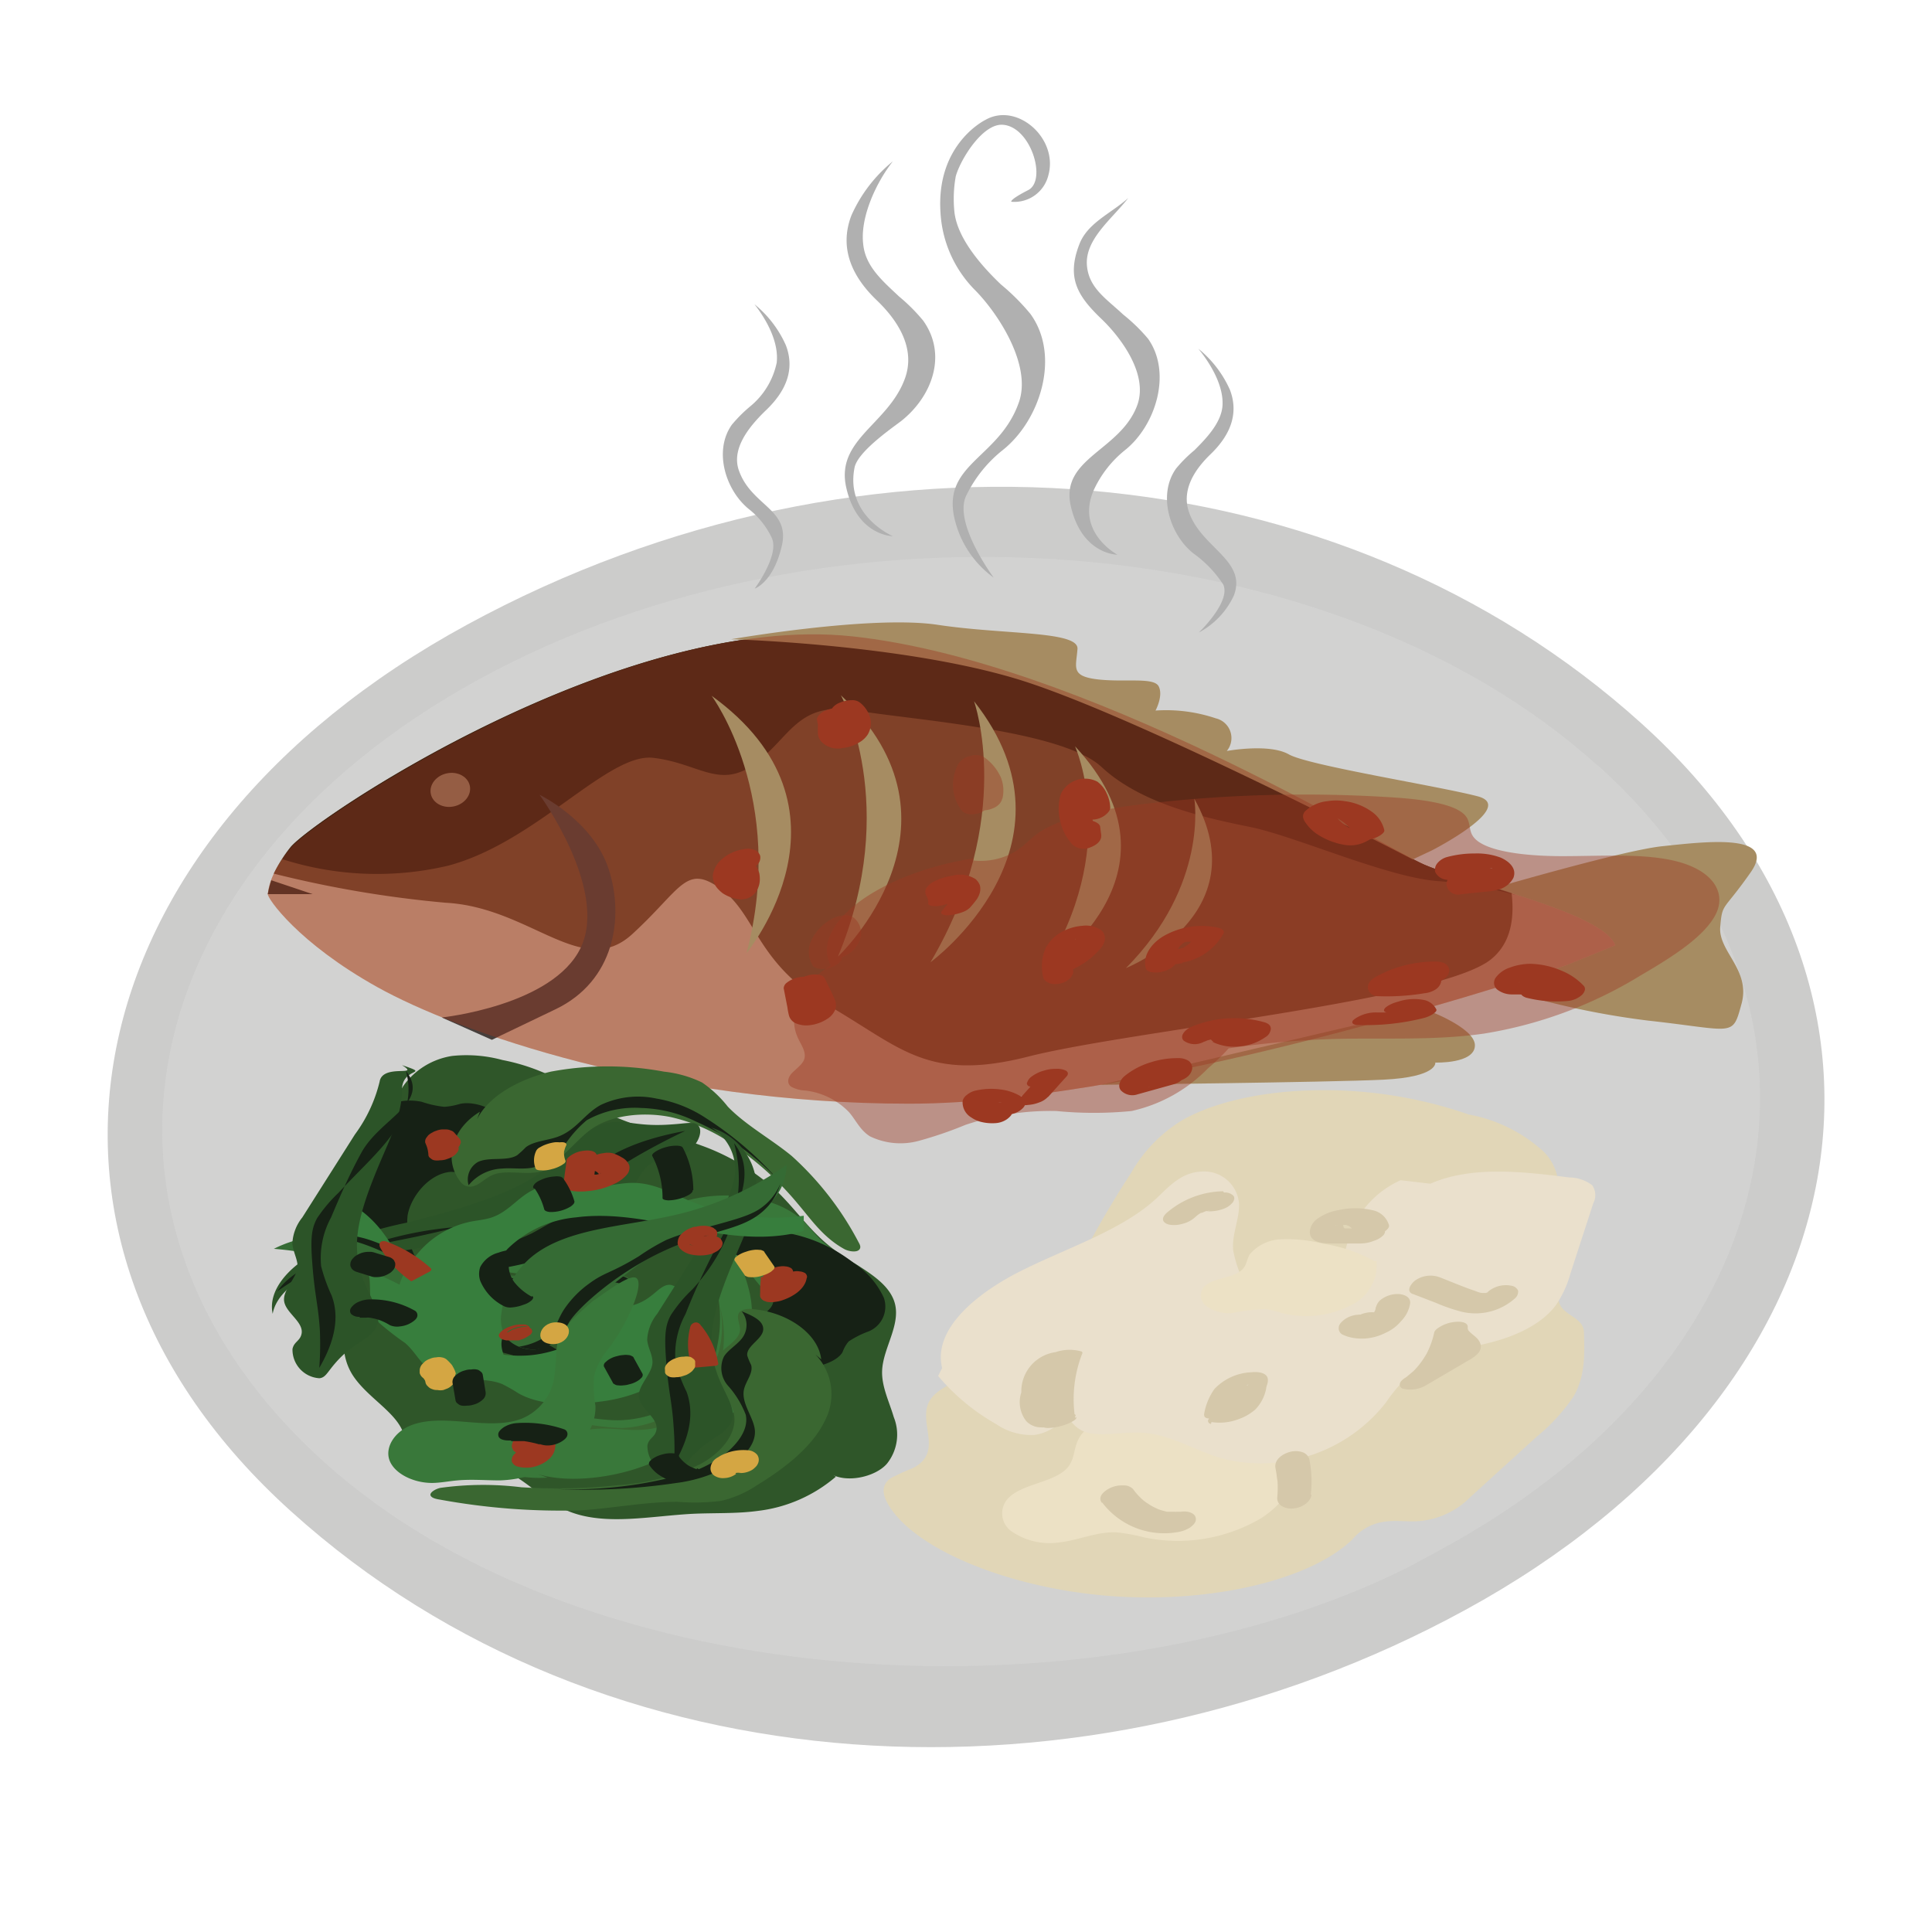 <svg id="Layer_1" data-name="Layer 1" xmlns="http://www.w3.org/2000/svg" viewBox="0 0 165.86 165.86"><defs><style>.cls-1{fill:#cccccb;}.cls-2{opacity:0.24;}.cls-3{fill:#e8e8e8;}.cls-4{fill:none;}.cls-5{fill:#e1d6b7;}.cls-6{fill:#ece1c5;}.cls-7{fill:#eae0cc;}.cls-8{fill:#a68c62;}.cls-9{fill:#d1b199;}.cls-10{fill:#6d482e;}.cls-11{fill:#311f11;}.cls-12{fill:#473f3c;}.cls-13{fill:#91795f;}.cls-14{fill:#3a3027;}.cls-15,.cls-24{fill:#9c3821;}.cls-15,.cls-26{opacity:0.42;}.cls-16{fill:#2f5629;}.cls-17{fill:#162115;}.cls-18{opacity:0.35;}.cls-19{fill:#3a6731;}.cls-20{fill:#39783a;}.cls-21{fill:#2c5428;}.cls-22{fill:#377e3d;}.cls-23{fill:#356b34;}.cls-25{fill:#d4a643;}.cls-27{fill:#b0b0b0;}.cls-28{fill:#d5c8aa;}</style></defs><path class="cls-1" d="M125.78,138.22c34.23-18.68,41-52.76,15.13-76.12S74.31,35,40.08,53.64-.92,106.41,25,129.76C51.83,154,93.21,156,125.78,138.22Z"/><g class="cls-2"><path class="cls-3" d="M137.22,65.75c22.84,20.62,16.86,50.69-13.35,67.18l-3,1.62c-26.5,13.26-70.25,11.53-93.09-9.08S11,74.78,41.18,58.29s73.21-13.15,96,7.46"/></g><path class="cls-4" d="M70.46,121.31a12.49,12.49,0,0,1,3.08,2.86,2.9,2.9,0,0,1,0,3.51.52.52,0,0,1-.3.21.65.65,0,0,1-.62-.26c-1.68-1.93-.55-4.63-2.21-6.56"/><path class="cls-4" d="M71.93,129.11l-6.56-2.68a.92.92,0,0,0-.63-.09c-.33.1-.26.44-.09.65A5.59,5.59,0,0,0,68,128.71a23.66,23.66,0,0,0,4.31.26"/><path class="cls-5" d="M125.3,95.56a13,13,0,0,1,7.19,3.28,4.35,4.35,0,0,1,1.09,4.47c-.18.59-5.29,3.16-5.05,3.77s1,1.25,1.55,1.88c.86,1.06,3.7,1.49,3.73,2.57.05,1.38,2.13,1.45,2.17,2.83.06,1.88.12,3.79-.9,5.54a16.34,16.34,0,0,1-3.17,3.45l-5.69,5.18a7,7,0,0,1-4.94,2.08c-.73,0-1.5-.08-2.2,0a4.37,4.37,0,0,0-3,1.57c-3.52,3.38-11.77,5.44-20.42,4.86s-17.1-3.92-19.41-7.89c-.46-.78-.66-1.66.24-2.26a19.51,19.51,0,0,1,1.89-.86c2.82-1.46.14-4.12,1.58-6,1.08-1.41,4.22-2.12,6.37-3.19,3-1.52,4-3.72,5-5.83a88.08,88.08,0,0,1,5.77-10.31,12.59,12.59,0,0,1,4.26-4.45c2.65-1.58,6.83-2.55,11.39-2.65a37.85,37.85,0,0,1,13.37,2.09"/><path class="cls-6" d="M111.08,123.6a24.19,24.19,0,0,0-7.91-2.13,21.88,21.88,0,0,0-6-.32c-2,.25-4,1.13-4.62,2.48-.38.77-.29,1.65-.9,2.36-1.07,1.25-3.77,1.37-5,2.54a1.88,1.88,0,0,0,.2,2.94,5.76,5.76,0,0,0,4.13.94c1.66-.2,3.2-.93,4.87-.86a16.23,16.23,0,0,1,2.41.44,14.09,14.09,0,0,0,10-1.65c2.65-1.71,3.9-4.41,3.15-6.82"/><path class="cls-7" d="M91.71,115.15a11.46,11.46,0,0,0-.3,5.48,2.77,2.77,0,0,0,1.48,2.19c1.32.59,3.09.14,4.67.16,2.89,0,5.1,1.69,7.8,2.34a13.66,13.66,0,0,0,8-.69,13.49,13.49,0,0,0,5.63-4.24,13.83,13.83,0,0,1,1.52-1.87c1.17-1.09,2.95-1.81,4.19-2.86s1.75-2.81.25-3.63c-1.33-.73-3.28-.28-5,0-4.73.74-9.55-.26-14.34-.58s-10.44.36-13,3.26"/><path class="cls-7" d="M120.24,101.32a8.25,8.25,0,0,0-4.19,4.24,15.84,15.84,0,0,0-1,5.14,4.43,4.43,0,0,0,.64,3.36c1.27,1.54,4.19,1.94,6.77,1.9,4.32-.07,9.09-1.21,11.11-3.91a9.21,9.21,0,0,0,1.26-2.75l1.95-6a1.49,1.49,0,0,0-.09-1.55,3.34,3.34,0,0,0-2-.67c-4-.51-8.39-1-11.9.54"/><path class="cls-8" d="M126.63,76.71s12.46-3.68,16.05-4.06,10-1.18,7.62,2.23-2.44,2.57-2.62,4.69,2.63,3.68,1.83,6.6-.55,2.27-8,1.45a69.44,69.44,0,0,1-14.3-3.32Z"/><path class="cls-9" d="M134.42,82.88s-35,11.87-56.36,11.87-38.81-6.19-45.65-10-9.47-7.65-9.42-8,.12-1.72,2-4S53.36,52.51,73.17,54.63s45.45,18,49.1,19.6,15.35,4.08,16.4,6.92Z"/><path class="cls-10" d="M73.14,54.63c-19.81-2.12-46.4,15.79-48.23,18.13A12,12,0,0,0,23.5,75a95.49,95.49,0,0,0,14.77,2.5c7.29.4,11.72,6.62,16,2.7s4.6-6.1,7.65-3.86,3,6.39,9.23,10,8.48,6.57,17.15,4.36,35.36-4.8,39.71-8.35c1.75-1.42,2-3.59,1.76-5.68-3-1-6-1.78-7.52-2.45C118.59,72.64,93,56.75,73.14,54.63Z"/><path class="cls-11" d="M122.27,74.23c-3.65-1.59-29.29-17.48-49.1-19.6S26.77,70.42,24.94,72.76c-.27.35-.5.67-.7,1a26.64,26.64,0,0,0,14.22.56c7.57-2,13.71-9.71,17.62-9.26s5.71,2.76,8.76.48S68.49,60.18,73.5,61s17.69,1.7,21.06,4.84,8.74,4.34,12.74,5.15,12,4.44,16.38,4.67a32.5,32.5,0,0,1,6.47,1.19C127,75.8,123.88,74.93,122.27,74.23Z"/><path class="cls-12" d="M37.92,87.35s9.56-1,11.94-6-3.54-13.12-3.54-13.12,4.56,2.19,5.93,6.37.5,9.63-4.57,12.05-5.45,2.62-5.45,2.62Z"/><ellipse class="cls-13" cx="38.66" cy="67.81" rx="1.71" ry="1.45" transform="translate(-13.04 9.33) rotate(-11.79)"/><path class="cls-14" d="M23.29,75.57l3.55,1.19-3.85,0A9.62,9.62,0,0,1,23.29,75.57Z"/><path class="cls-8" d="M62.76,54.88s12.05-2.1,17.74-1.24,12.11.51,12,2.07-.62,2.33,1.7,2.61,4.85-.21,5.27.6S99.2,61,99.2,61a13.37,13.37,0,0,1,5.18.67,1.74,1.74,0,0,1,.94,2.8s3.64-.67,5.32.29,12.8,2.71,16.21,3.6S122.94,73,122.94,73l-1.66.78S97.17,61.23,87.17,58.25,62.76,54.88,62.76,54.88Z"/><path class="cls-8" d="M94.49,93.13s19.58-.21,24.27-.44,4.46-1.47,4.46-1.47,3.37.12,3.4-1.46-4.35-3.14-4.35-3.14Z"/><path class="cls-15" d="M134.42,82.88s-35,11.87-56.36,11.87-38.81-6.19-45.65-10-9.47-7.65-9.42-8,.12-1.72,2-4S53.36,52.51,73.17,54.63s45.45,18,49.1,19.6,15.35,4.08,16.4,6.92Z"/><path class="cls-8" d="M72.19,59.69s5.15,9.44-.25,22.43C71.94,82.12,84,70.78,72.19,59.69Z"/><path class="cls-8" d="M61.09,59.73s6.5,8.74,3,22.1C64.05,81.83,74.45,69.4,61.09,59.73Z"/><path class="cls-8" d="M83.62,60.2s3.58,10-3.74,22.41C79.88,82.61,93.45,72.64,83.62,60.2Z"/><path class="cls-8" d="M92.29,64.07s4,8.78-2.79,19.34C89.5,83.41,102.56,75.08,92.29,64.07Z"/><path class="cls-8" d="M102.53,68.57s1.26,7.35-5.87,14.54C96.66,83.11,108.08,78.55,102.53,68.57Z"/><path class="cls-16" d="M71.14,126.41c1.36,1,4,.41,5-.75a4,4,0,0,0,.59-4c-.39-1.33-1.06-2.64-1-4,.08-2,1.75-4.09,1-6.05s-3.44-3-5.36-4.51-3-3.21-4.6-4.76a19,19,0,0,0-6.56-4c-3.07-1.14-6.64-1.74-9.16-3.4-1-.65-1.78-1.45-2.8-2.08A17.28,17.28,0,0,0,43.13,91a11.75,11.75,0,0,0-4.3-.35,6.33,6.33,0,0,0-4.18,2.54,10.1,10.1,0,0,0-1.43,3.83L30,111.65c-.5,2.22-1,4.6.41,6.6s4.08,3.25,4.35,5.33a1.34,1.34,0,0,0,.26.83,2.25,2.25,0,0,0,1.25.44c2.35.34,4.86.43,6.88,1.31,2.24,1,3.56,2.8,5.9,3.67,3.07,1.13,6.86.32,10.38.13,1.88-.09,3.77,0,5.62-.25a12.55,12.55,0,0,0,6.71-2.94"/><path class="cls-17" d="M40.62,98.83c.42-1.65,2.65-1.69,2.51-2.55s-2.24-1.83-3.65-1.51a6,6,0,0,1-1.34.25,8.8,8.8,0,0,1-1.93-.43,4.94,4.94,0,0,0-4.13,1,6.88,6.88,0,0,0-2,3.3,5.93,5.93,0,0,0,.65,5.49,10.94,10.94,0,0,1,1,1.21c.76,1.33,0,2.87.76,4.21s2.3,1.84,3.43,2.81c.74.64,1.27,1.43,2.07,2,1.35,1,3.14,1.07,4.78,1.42a14.81,14.81,0,0,1,7.69,4.28l1.07-1c-1.43-2.37-4.29-3.9-7-5.14s-5.68-2.45-7.64-4.56a6.46,6.46,0,0,1-1.9-5.25c.28-1.68,1.9-3.64,3.74-3.76a2.39,2.39,0,0,0,1.52-.36C40.6,99.86,40.48,99.38,40.62,98.83Z"/><g class="cls-18"><path class="cls-4" d="M40.49,96.35c-1.53,1-4,.78-5.62,1.68a3.34,3.34,0,0,0-1.62,2,6.91,6.91,0,0,0-.14,2.31,17.69,17.69,0,0,0,.49,3.82,15.64,15.64,0,0,0,.9,2.28,22.05,22.05,0,0,0,1.5,2.78,6.82,6.82,0,0,0,1.45,1.66c2.19,1.72,6.1,1.95,8.31,3.65"/></g><path class="cls-19" d="M40.71,96.75c.61-2.25,3.44-4,6.57-4.75A26.41,26.41,0,0,1,57,92a9.88,9.88,0,0,1,3.27.93,9.85,9.85,0,0,1,2.2,2.06c1.52,1.59,3.73,2.79,5.5,4.25a26.54,26.54,0,0,1,5.74,7.41c.13.22.25.49,0,.68s-.87.1-1.23-.1c-1.81-1-2.81-2.5-4-3.9a26.57,26.57,0,0,0-4.9-4.58,15.12,15.12,0,0,0-6-2.85c-2.36-.48-5.2-.18-6.9,1.1s-2.3,3.29-4.62,3.64c-1.31.2-2.83-.26-3.92.3-.69.35-1.27,1.1-2.06.9a1.13,1.13,0,0,1-.62-.48c-1.39-1.9-.63-4.48,1.74-5.92"/><path class="cls-17" d="M67.28,101.85A29.25,29.25,0,0,0,60.62,96a11,11,0,0,0-4.27-1.69,7.5,7.5,0,0,0-4.78.55c-1.42.78-2.09,2.15-3.69,2.73-.91.33-2.06.37-2.75.91a8,8,0,0,1-.74.68c-.89.54-2.37.11-3.35.57a1.73,1.73,0,0,0-.81,2,3.92,3.92,0,0,1,2.86-1.43c.84-.07,1.7.07,2.52-.06a4.39,4.39,0,0,0,2.76-1.79,9.86,9.86,0,0,1,2-2.3,8.46,8.46,0,0,1,4.7-1.05,11.29,11.29,0,0,1,4.69,1.17A21.36,21.36,0,0,1,67.28,101.85Z"/><path class="cls-20" d="M45.47,126.3c2.33,1,6,.77,9-.17A23.37,23.37,0,0,0,62,122.05a5.5,5.5,0,0,0,1.77-1.9,4.11,4.11,0,0,0,0-2.06c-.13-1.52.58-3.11.75-4.67.23-2.28-.73-4.41-1.69-6.5a.57.57,0,0,0-.54-.39,1,1,0,0,0-.87.58c-.59,1.31-.11,2.57.16,3.82a11.26,11.26,0,0,1,0,4.59,7,7,0,0,1-2.28,4.1,10.09,10.09,0,0,1-6.25,2.31c-2.27,0-4.51-.83-6.59,0-1.18.44-2,1.34-3.28,1.5-.83.09-1.89-.07-2.33.37a.5.5,0,0,0-.09.53c.5,1.63,3.22,2.73,6.24,2.52"/><path class="cls-19" d="M61.8,112.14a9.88,9.88,0,0,1-.31,6.14A6.11,6.11,0,0,1,59.58,121a7.84,7.84,0,0,1-4.16,1.72c-1.74.17-3.39-.3-5.1.06a13.75,13.75,0,0,1-2.88.66c-.39,0-.75-.08-1.14,0-1.14.07-1.93.94-3.07,1.1a2.87,2.87,0,0,1-2.28-.76,6.05,6.05,0,0,0,3.4-.42c.71-.32,1.25-.76,2-1a7.54,7.54,0,0,1,3.62-.18,18.31,18.31,0,0,0,3.46.41,9.2,9.2,0,0,0,4.5-1.41,8.1,8.1,0,0,0,2.66-2.63A8.45,8.45,0,0,0,61.8,112.14Z"/><path class="cls-21" d="M59.85,96.54c.7.5-.05,2.22-1.62,2.83-.83.32-1.15,0-2,.36-1.27.49-1.31,1.8-2.36,2.51s-2.89.59-4.15,1.17a24.63,24.63,0,0,0-2,1.45,9.4,9.4,0,0,1-3.09.87L33.8,107.5a29.75,29.75,0,0,0-6.46,1.55c-2,.82-3.66,2.17-3.93,3.74-.43-2,1.34-4,3.68-5.26a35.8,35.8,0,0,1,8-2.6c6.6-1.69,9.7-2.89,12.35-5,2.27-1.79,2.91-3.37,5.14-3.59,1.44-.14,2.31.4,5.08.19C58.92,96.45,59.5,96.28,59.85,96.54Z"/><path class="cls-17" d="M58.82,97.09c-4.34.79-6.58,2.1-7.83,3.17a24.25,24.25,0,0,1-2.41,2,17.5,17.5,0,0,1-5.36,2.06c-2.59.69-5.18,1.37-7.83,1.92-4.4.9-9.58,1.74-11.59,4.62a31,31,0,0,1,16.65-5.59A24.5,24.5,0,0,0,44,105c1.31-.25,2.35-.71,4.94-2.21,3-1.73,3.79-2.42,6.18-3.78C56.66,98.14,58,97.48,58.82,97.09Z"/><path class="cls-20" d="M42,108.67c-.07-.67,4.53-1.93,8.42-2.38a13,13,0,0,0,3.43-.72,22.34,22.34,0,0,0,2.92-1.63c3.59-2,9.36-1.68,12.06.77.73.66,1.23,1.44,2,2.06.48.38,1.06.69,1.48,1.1a2.13,2.13,0,0,1-.28,3.31,5.29,5.29,0,0,1-4.67.69c-2.81-1-3-4-5.85-5-2-.67-4.42,0-6.33.84-2.58,1.13-3.51,1.9-6,2a17.25,17.25,0,0,1-3.21-.23C43.85,109.29,42.08,109.07,42,108.67Z"/><path class="cls-4" d="M42.1,108.31a28.38,28.38,0,0,0,12.14-1.86,22.13,22.13,0,0,1,3.48-1.26,15.7,15.7,0,0,1,6.71.41,6.8,6.8,0,0,1,2.22.8,7.57,7.57,0,0,1,1.53,1.84,2.79,2.79,0,0,0,2.43,1.07"/><path class="cls-22" d="M53.75,112.16c2.25-.27,2.76-2,3.85-1.85a2,2,0,0,1,1.22,2.89,4,4,0,0,0-.61,1,4.14,4.14,0,0,0,.17,1.52c.13,1.2-.81,2.38-2.16,3.16a13.44,13.44,0,0,1-4.72,1.45c-2.42.35-5.15.34-7-.72a13.49,13.49,0,0,0-1.39-.79c-1.57-.65-3.75-.15-5.34-.76s-1.93-1.86-3-2.77a25.18,25.18,0,0,1-2.18-1.69c-1-1.08-.75-2.47-.86-3.76a8.59,8.59,0,0,0-4-6.13l1.51-.79c2.81,1.2,4.21,3.48,5.27,5.66s2,4.51,4.38,6.11a10.52,10.52,0,0,0,6.46,1.67c2.25-.15,5.15-1.33,5.68-2.75a1.74,1.74,0,0,1,.79-1.16A4.77,4.77,0,0,1,53.75,112.16Z"/><path class="cls-23" d="M50.74,109.48c.78-.1,2.4-.33,3.25.28a1.48,1.48,0,0,1,.27,2.1,5.88,5.88,0,0,1-2.38,1.56,15.67,15.67,0,0,1-7.74,1.35c-4-.45-6.72-2.81-9.87-4.5a28.41,28.41,0,0,0-10.76-3.06,10.39,10.39,0,0,1,3.13-1c5.11-.89,7,2.51,14.32,3.06A60,60,0,0,0,50.74,109.48Z"/><path class="cls-17" d="M54.57,110.75A5.51,5.51,0,0,0,52,110a15,15,0,0,0-3.32.55,16.58,16.58,0,0,1-3.86.12c-2-.15-2-.51-5.1-1a23.36,23.36,0,0,1-3-.48,18.08,18.08,0,0,1-2.89-1.22,16.41,16.41,0,0,0-4.68-1.73,9.44,9.44,0,0,0-3.59.34,11.2,11.2,0,0,1,2.8-.54c3.79-.26,4.95,1.57,9.8,2.79,4.53,1.14,10,1.17,11.65.78a11.52,11.52,0,0,1,2.4-.22,3.22,3.22,0,0,1,1.35.21A1.59,1.59,0,0,1,54.57,110.75Z"/><path class="cls-17" d="M66.9,114.42c1.66,1.17.35,2.45,1.44,2.86s3.49-.24,4-1.22a2.84,2.84,0,0,1,.52-.9,8,8,0,0,1,1.68-.85,2.3,2.3,0,0,0,1.34-2.89,7.14,7.14,0,0,0-2.6-3,13,13,0,0,0-6.78-2.72c-.67,0-1.34,0-2-.14-2-.31-3.37-1.59-5.36-1.93-1.84-.32-3.55.26-5.37.35-1.18.06-2.43-.08-3.58,0-1.93.23-3.15,1.18-4.55,1.91A20.57,20.57,0,0,1,36,107.88l.49,1.16A25,25,0,0,0,46.72,108c3.12-.86,6.31-1.84,10-1.76a15.23,15.23,0,0,1,7.26,1.88c1.79,1.1,3.09,3.12,2.11,4.23-.22.24-.67.58-.5,1.06S66.34,114,66.9,114.42Z"/><g class="cls-18"><path class="cls-4" d="M69.86,115.74c-.19-1.41,1.52-2.7,1.46-4.12a2.86,2.86,0,0,0-1.34-2,13.65,13.65,0,0,0-2.6-1.38,39.59,39.59,0,0,0-4.74-1.87c-1-.31-2.12-.55-3.21-.78-1.36-.28-2.74-.54-4.15-.72a14.63,14.63,0,0,0-2.81-.11c-3.33.27-6,2.36-9.29,2.65"/></g><path class="cls-19" d="M69.25,115.64A4.91,4.91,0,0,1,70.8,122c-1.06,2.18-3.34,4-5.84,5.52a9.3,9.3,0,0,1-3.06,1.33,18.55,18.55,0,0,1-3.73.08c-2.78,0-5.52.55-8.29.73a57.6,57.6,0,0,1-12.11-.92c-.34-.05-.73-.14-.81-.37s.41-.55.86-.64a26.84,26.84,0,0,1,6.94-.05,50.16,50.16,0,0,0,8.31-.18,19.45,19.45,0,0,0,7-1.78c2-1.07,3.36-2.85,2.89-4.53s-2.43-3.15-1.43-4.66c.57-.85,2-1.46,2-2.39,0-.59-.51-1.33.2-1.66a1.81,1.81,0,0,1,.93-.09c3.06.29,5.61,2.17,5.84,4.31"/><path class="cls-17" d="M47.19,127.8A52.67,52.67,0,0,0,58,127.32a12.75,12.75,0,0,0,4.56-1.46c1.32-.74,2.3-1.86,2.25-3s-1.23-2.39-.93-3.62c.17-.7.81-1.38.6-2.07a5,5,0,0,1-.33-.8c-.1-.81,1.31-1.4,1.37-2.21s-1-1.23-1.85-1.59a1.87,1.87,0,0,1-.06,2.43c-.43.51-1.12.91-1.46,1.46a2.29,2.29,0,0,0,.4,2.56,8.06,8.06,0,0,1,1.47,2.43c.34,1.55-1.23,2.9-1.63,3.25a10.08,10.08,0,0,1-4.22,2A35.48,35.48,0,0,1,47.19,127.8Z"/><path class="cls-21" d="M57.89,126.59a2.46,2.46,0,0,1-2.31-2.51c.13-.65.65-.67.77-1.31.2-1-1.3-1.76-1.49-2.75s1.08-2,1.15-3c.05-.67-.39-1.29-.45-2a3.85,3.85,0,0,1,.86-2.23l4.52-7.13a12.67,12.67,0,0,0,2.11-4.53,4.19,4.19,0,0,0-2-4.33,5.47,5.47,0,0,1,3.9,5c0,2-.94,4-1.79,6-2,4.68-2.54,7.11-1.71,9.78.71,2.29,2.16,3.54,1.06,4.93-.71.89-1.87,1.08-3.31,2.77C58.55,126.11,58.41,126.54,57.89,126.59Z"/><path class="cls-17" d="M57.87,125.7c1.71-2.91,1.55-4.91,1.07-6.22A13.46,13.46,0,0,1,58,117a7.27,7.27,0,0,1,.85-4.19,59,59,0,0,1,2.52-5.51c1.62-3,3.79-6.4,1.65-9.16,1.15,4.26-.17,8.86-3.59,12.56a12.12,12.12,0,0,0-1.82,2.17c-.5.89-.59,1.73-.42,4,.2,2.66.51,3.5.64,5.62A23.64,23.64,0,0,1,57.87,125.7Z"/><path class="cls-21" d="M27.42,118.32a2.46,2.46,0,0,1-2.31-2.51c.13-.64.65-.67.78-1.31.19-1-1.31-1.76-1.49-2.75s1.07-2,1.15-3c0-.66-.4-1.29-.45-2a3.83,3.83,0,0,1,.85-2.23l4.52-7.13a12.62,12.62,0,0,0,2.12-4.53c.25-1.58,3.59-.37,1.92-1.42,2.59.88,0,.11,0,2.13s-.93,4-1.79,6c-2,4.68-2.53,7.11-1.7,9.78.7,2.29,2.16,3.55,1.06,4.93-.71.89-1.87,1.08-3.32,2.77C28.08,117.84,27.94,118.27,27.42,118.32Z"/><path class="cls-17" d="M27.41,117.43c1.71-2.91,1.55-4.91,1.06-6.21a14.66,14.66,0,0,1-.9-2.51,7.27,7.27,0,0,1,.85-4.19C29.2,102.67,30,100.82,31,99c1.61-3,6-4.3,3.85-7.06,1.15,4.26-2.37,6.76-5.8,10.47a12.57,12.57,0,0,0-1.82,2.16c-.49.89-.59,1.73-.41,4,.2,2.66.51,3.51.64,5.63A27.41,27.41,0,0,1,27.41,117.43Z"/><path class="cls-20" d="M54.57,109.69c.82.33-.5,3.65-2.33,6.1A5.72,5.72,0,0,0,51,118.13a10.56,10.56,0,0,0,.12,2.57c.1,3.13-3.72,6.25-8.21,6.39-1.21,0-2.42-.11-3.63,0-.72.06-1.44.21-2.17.22-1.71,0-3.32-.87-3.69-2s.51-2.47,2-3c2.84-1,6.52.55,9.34-.51a4.59,4.59,0,0,0,2.87-4c.25-2.1-.08-3.06,1.28-4.56a11.33,11.33,0,0,1,2.21-1.69C52.76,110.37,54.08,109.49,54.57,109.69Z"/><path class="cls-4" d="M55,109.93a13.37,13.37,0,0,0-5.21,7.91,9,9,0,0,1-.64,2.68c-.78,1.51-2.67,2.62-4.55,3.56a7.2,7.2,0,0,1-2.28.81,15.86,15.86,0,0,1-3.07-.17,3.29,3.29,0,0,0-2.72.77"/><path class="cls-22" d="M43.41,114.35c-1.06,1.42.64,2.68-.19,3.22s-3.28.08-4.1-.93a4.49,4.49,0,0,0-.83-.92,9.62,9.62,0,0,0-1.87-.77,3.58,3.58,0,0,1-2.37-3,5.69,5.69,0,0,1,1.19-3.49,8.05,8.05,0,0,1,5.1-3.57c.59-.12,1.21-.17,1.77-.34,1.7-.53,2.44-2,4.12-2.59s3.34,0,5-.12c1.1,0,2.19-.33,3.28-.29,1.85.06,3.34,1,4.91,1.63A19,19,0,0,0,69,104.37v1.3c-3.1.91-6.6.42-9.79-.21s-6.47-1.38-9.76-.95a9.62,9.62,0,0,0-5.88,2.71c-1.19,1.36-1.57,3.66-.24,4.76.29.25.84.57.88,1.1S43.76,113.88,43.41,114.35Z"/><path class="cls-23" d="M48.36,114.16a3.51,3.51,0,0,1-2.3,1.68,3.13,3.13,0,0,1-2.62-1,3.07,3.07,0,0,1-.37-2.23,7.24,7.24,0,0,1,3.13-5.13c2.92-2,7.35-2.22,11.23-3.06A27,27,0,0,0,67.53,100a4.64,4.64,0,0,1-.68,2.36c-2.08,3.39-7.19,2.56-12.26,6.38S48.36,114.16,48.36,114.16Z"/><path class="cls-17" d="M44.55,115.61a5.65,5.65,0,0,0,2.48-1c.79-.64.75-1.19,1.38-2.18a8.75,8.75,0,0,1,2.2-2.26c1.37-1,1.79-.83,4.25-2.33a18,18,0,0,1,2.36-1.4,20.5,20.5,0,0,1,3.17-1c2.63-.71,3.94-1.06,4.85-1.67A4.84,4.84,0,0,0,67,101.6,5.18,5.18,0,0,1,66,103.48c-2,2.29-4.83,1.92-9.2,4-4.08,1.92-7.41,5-8,6.14a5.28,5.28,0,0,1-1.21,1.49,2.73,2.73,0,0,1-1,.65A3.42,3.42,0,0,1,44.55,115.61Z"/><path class="cls-4" d="M84.85,113.33a3.38,3.38,0,0,1-1.67,3.09,5.35,5.35,0,0,1-1.86.45c-.68.07-1.5,0-1.8-.41a.69.69,0,0,1,.16-.88,4.54,4.54,0,0,1,.94-.68,10.74,10.74,0,0,0,2.55-2.18,3.91,3.91,0,0,1,.77-.81,1.87,1.87,0,0,1,1.24-.34.4.4,0,0,1,.25.1.24.24,0,0,1,.06.2l0,1.31"/><path class="cls-4" d="M84.08,111.81A29.6,29.6,0,0,0,80.82,114a3,3,0,0,0-1.29,1.61A1.28,1.28,0,0,0,81,116.91a2.4,2.4,0,0,0,1.72-1.1l2.11-2.67a1.19,1.19,0,0,0,.31-.61.51.51,0,0,0-.51-.47"/><path class="cls-7" d="M80.54,118.13a18.4,18.4,0,0,0,5,4.14,5.3,5.3,0,0,0,3.22.92c1.58-.18,2.5-1.33,3.74-2,2.25-1.3,5.52-1.12,8.21-1.89a8.81,8.81,0,0,0,5.48-4.2,7.34,7.34,0,0,0,.29-5.7,10.32,10.32,0,0,1-.61-2.06c-.14-1.35.55-2.69.5-4a3,3,0,0,0-3.26-2.76c-1.71.08-2.78,1.31-3.81,2.28-2.93,2.73-7.58,4.22-11.56,6.2s-7.67,5.08-6.86,8.38"/><path class="cls-24" d="M59.42,117.43a5.94,5.94,0,0,1-.18-3.44.53.53,0,0,1,.56-.46.51.51,0,0,1,.34.22,6.71,6.71,0,0,1,1.5,3.21.21.21,0,0,1,0,.2.51.51,0,0,1-.32.1l-1.53.14"/><path class="cls-24" d="M35.31,110a8.53,8.53,0,0,1-2.65-2.86c-.11-.2-.15-.51.15-.58a.77.77,0,0,1,.47.07,11.62,11.62,0,0,1,3.64,2.19c.06.06.12.11.11.18s-.11.15-.21.2l-1.24.66"/><path class="cls-24" d="M48.64,99.66c-.07.58-.18,1.16-.22,1.74a.71.71,0,0,0,.13.53,1.09,1.09,0,0,0,.63.32,5.3,5.3,0,0,0,1.32,0,6.3,6.3,0,0,0,2.18-.59,3.11,3.11,0,0,0,1.14-.82.92.92,0,0,0,.2-.8,1.33,1.33,0,0,0-.64-.68,3.45,3.45,0,0,0-.73-.34A1.76,1.76,0,0,0,51.8,99a2.48,2.48,0,0,0-1,.33c-.18.12-.46.3-.49.53a.39.39,0,0,0,.26.45,3.72,3.72,0,0,1,.78.37l-.17-.11a1.14,1.14,0,0,1,.29.29l-.09-.15a.54.54,0,0,1,.05.21v-.17a.55.55,0,0,1-.05.17l.09-.19a.5.5,0,0,1-.11.17l.17-.18-.1.09c-.13.12.24-.16.09-.06l-.13.07c.35-.21.22-.11.12-.06s-.5.17,0,0l-.31.08-.16,0,.24,0-.11,0-.33,0c-.2,0,.33,0,.11,0h-.3c-.09,0,0,0,.15,0l-.1,0,.24.07-.09,0L51,101l-.08-.08.09.15a.33.33,0,0,1,0-.17v.18a8.24,8.24,0,0,1,.11-.85l.11-.91c.07-.56-.73-.59-1.11-.53a2.38,2.38,0,0,0-1,.33c-.19.12-.47.3-.5.53Z"/><path class="cls-24" d="M46.32,123.37l0,0,.18.15-.05-.06.1.19a.12.12,0,0,1,0-.08v.21a.19.19,0,0,1,0-.07l-.09.22a.43.43,0,0,1,0-.07l-.16.21.05-.06-.23.19.06,0-.29.16.06,0-.34.12.09,0-.35.07h-.06l-.3-.05.17.05-.24-.1.16.1-.18-.15a.62.62,0,0,1,.14.18l-.1-.2a.81.81,0,0,1,.09.37v-.22a.88.88,0,0,1,0,.32l.08-.22a1,1,0,0,1-.1.17l.16-.21a.49.49,0,0,1-.12.13l.23-.19a.42.42,0,0,1-.14.09l.29-.16a.61.61,0,0,1-.14.07l.34-.12-.17,0,.35-.06-.18,0h.17l.29,0-.06,0a2.16,2.16,0,0,0-1,0,2,2,0,0,0-.48.2,1.41,1.41,0,0,0-.37.27.71.71,0,0,0-.24.65.74.74,0,0,0,.53.44,2.43,2.43,0,0,0,.47.08,4.7,4.7,0,0,0,.53,0,3.12,3.12,0,0,0,.53-.11,3.61,3.61,0,0,0,.64-.27,2.55,2.55,0,0,0,.4-.27c0-.05.12-.09.17-.15a2.09,2.09,0,0,0,.22-.28,1,1,0,0,0,.1-.18,1.33,1.33,0,0,0,.12-.4,1.46,1.46,0,0,0,0-.59,1.8,1.8,0,0,0-.17-.34,1.22,1.22,0,0,0-.31-.29,1.65,1.65,0,0,0-.87-.3,2.09,2.09,0,0,0-.5,0l-.27,0a2.3,2.3,0,0,0-.59.17,1.9,1.9,0,0,0-.37.2,1.23,1.23,0,0,0-.28.23,1.1,1.1,0,0,0-.32.55.53.53,0,0,0,0,.35,2,2,0,0,0,.1.21l0,0a.53.53,0,0,0,.12.1l.13.1a1.54,1.54,0,0,0,.87.15,1.89,1.89,0,0,0,.52-.13,1.35,1.35,0,0,0,.45-.22l.23-.19a.83.83,0,0,0,.25-.42v-.22a.59.59,0,0,0-.28-.34Z"/><path class="cls-24" d="M61.28,105.43l0,0c-.09-.05-.19-.08-.28-.12a2.92,2.92,0,0,0-.39-.07,2.73,2.73,0,0,0-.9.08l-.12,0a3.75,3.75,0,0,0-.43.16,2.25,2.25,0,0,0-.67.47,1,1,0,0,0-.3.59.82.82,0,0,0,0,.31.37.37,0,0,0,.07.14.71.71,0,0,0,.08.15.28.28,0,0,0,.09.1,1.58,1.58,0,0,0,.29.22,2,2,0,0,0,.52.22,3.66,3.66,0,0,0,1.71,0,1.68,1.68,0,0,0,.48-.2,1.07,1.07,0,0,0,.37-.27.58.58,0,0,0,.2-.31.4.4,0,0,0,0-.32l-.1-.19a.89.89,0,0,0-.42-.24,2,2,0,0,0-1,0h-.06l.35-.07a1.07,1.07,0,0,1-.25,0h.33a1,1,0,0,1-.29,0l.29.05a1.34,1.34,0,0,1-.27-.07l.25.1a1,1,0,0,1-.24-.14l.18.15a.75.75,0,0,1-.14-.17l.1.19a.83.83,0,0,1,0-.15v.21a.44.44,0,0,1,0-.1l-.08.22a.16.16,0,0,1,0-.07l-.16.2.06-.06-.23.19.08-.06-.28.16.09,0-.33.12.12,0-.35.07H59.5a.48.48,0,0,1,.12,0l-.29,0,.1,0-.25-.09.08,0a.89.89,0,0,0,.38.12,1.29,1.29,0,0,0,.48,0,1.58,1.58,0,0,0,.52-.12,1.76,1.76,0,0,0,.46-.22l.23-.19a.8.8,0,0,0,.24-.42v-.21a.54.54,0,0,0-.28-.33Z"/><path class="cls-24" d="M65.32,109.61l-.06.91,0,.46a1.93,1.93,0,0,0,0,.34.67.67,0,0,0,.13.21.94.94,0,0,0,.19.14l.25.09a2,2,0,0,0,.73,0,2.77,2.77,0,0,0,.5-.1,5.32,5.32,0,0,0,.66-.26,4.09,4.09,0,0,0,.67-.4,2.59,2.59,0,0,0,.35-.31,2,2,0,0,0,.34-.46,1.58,1.58,0,0,0,.17-.49.29.29,0,0,0,0-.27.37.37,0,0,0-.22-.22,1,1,0,0,0-.38-.1,1.29,1.29,0,0,0-.48,0,2.24,2.24,0,0,0-1,.33l-.24.18a.8.8,0,0,0-.25.39.84.84,0,0,1-.07.26l.09-.2a1.75,1.75,0,0,1-.18.29l.16-.19a1.26,1.26,0,0,1-.24.22l.23-.17a2.26,2.26,0,0,1-.26.16l.29-.15a1.59,1.59,0,0,1-.27.12l.33-.12-.16,0,.35-.07h.22l.29,0h0l.24.09,0,0,.17.13a.05.05,0,0,1,0,0l.09.17s0,0,0,0v.19c0-.49.06-1,.09-1.47a.31.31,0,0,0,0-.28.4.4,0,0,0-.23-.21,1,1,0,0,0-.38-.1,1.48,1.48,0,0,0-.47,0,2.44,2.44,0,0,0-1,.34l-.23.18a.68.68,0,0,0-.25.39Z"/><path class="cls-24" d="M43.56,114.32h0l.24-.15h0l.29-.13h0l.34-.11h0l.35-.07h0l.32,0H44.9l.28,0h-.07l.24.05-.08,0,.17.09a.18.18,0,0,1-.07,0l.09.12a.11.11,0,0,1,0-.08v.15s0,0,0-.07l-.1.16,0,0-.17.16,0,0a.56.56,0,0,0,.22-.24.24.24,0,0,0,.06-.23.26.26,0,0,0-.17-.17.57.57,0,0,0-.31-.1h-.28a3.1,3.1,0,0,0-.68.1l-.33.11a2.54,2.54,0,0,0-.54.29l-.12.1s-.08.07-.11.11h0l-.1.16v0s0,0,0,0v0a.71.71,0,0,0,0,.15h0v0s0,0,0,0v0l.09.13h0a.37.37,0,0,0,.14.09.51.51,0,0,0,.15.07l.24.06h.38l.35,0h0l.18,0,.18,0h0l.35-.12h0l.16-.07.15-.08h0l.24-.15h0a.64.64,0,0,0,.22-.24.26.26,0,0,0,0-.23.23.23,0,0,0-.16-.17.57.57,0,0,0-.31-.1H45.1a3.1,3.1,0,0,0-.67.1l-.34.11a2.47,2.47,0,0,0-.53.29Z"/><path class="cls-24" d="M39.32,98.51a2.73,2.73,0,0,0-.26-1.09l-2.49.88.49.46a.61.61,0,0,0,.29.19,1,1,0,0,0,.42.09,1.67,1.67,0,0,0,.5,0,1.5,1.5,0,0,0,.51-.15l.29-.16a1.21,1.21,0,0,0,.39-.39l.09-.21a.46.46,0,0,0-.11-.39L39,97.24a.6.6,0,0,0-.3-.19,1,1,0,0,0-.41-.09h-.33a1.58,1.58,0,0,0-.52.12,1.09,1.09,0,0,0-.31.14,1.42,1.42,0,0,0-.38.26l-.16.21a.57.57,0,0,0-.08.42,2.69,2.69,0,0,1,.27,1.08.37.37,0,0,0,.19.25.59.59,0,0,0,.33.17,1.41,1.41,0,0,0,.46,0,1.79,1.79,0,0,0,.51-.07l.34-.12a1.94,1.94,0,0,0,.52-.34l.16-.2a.52.52,0,0,0,.07-.42Z"/><path class="cls-25" d="M39.13,117.94a.9.9,0,0,0-.06-.22,2.11,2.11,0,0,0-.16-.34l-.06-.11a1,1,0,0,0-.15-.2,4.31,4.31,0,0,0-.37-.37.88.88,0,0,0-.4-.17,1.16,1.16,0,0,0-.49,0,1.32,1.32,0,0,0-.52.12,1.4,1.4,0,0,0-.45.24l-.22.22a.85.85,0,0,0-.22.5l0,.26a.77.77,0,0,0,.3.43l.12.1-.2-.19a1.46,1.46,0,0,1,.29.41l-.11-.24a1.12,1.12,0,0,1,.1.31.59.59,0,0,0,.21.33.77.77,0,0,0,.35.23,1,1,0,0,0,.46.08,1.3,1.3,0,0,0,.52,0l.34-.13a1.36,1.36,0,0,0,.5-.39l.16-.25a.77.77,0,0,0,0-.52Z"/><path class="cls-25" d="M47.5,115.39c1.46,0,2-1.87.23-1.87-1.46,0-2,1.87-.23,1.87Z"/><path class="cls-25" d="M48.55,99.65a1.7,1.7,0,0,1-.11-.92l0,.11a1.8,1.8,0,0,1,.17-.51c.07-.16-.09-.23-.21-.26a1.09,1.09,0,0,0-.36,0,1.75,1.75,0,0,0-.46,0,3.78,3.78,0,0,0-1,.3l-.24.13a.73.73,0,0,0-.29.26,1.87,1.87,0,0,0-.07,1.55c.06.15.32.16.45.16a2.08,2.08,0,0,0,.43,0,2.88,2.88,0,0,0,.51-.1,3.08,3.08,0,0,0,.88-.36l.19-.13a.29.29,0,0,0,.12-.24Z"/><path class="cls-25" d="M63.05,108.19l.85,1.23a.21.21,0,0,0,.16.14.55.55,0,0,0,.31.08,2.16,2.16,0,0,0,.44,0,2.28,2.28,0,0,0,.51-.09l.34-.11a2.73,2.73,0,0,0,.54-.27l.17-.15a.29.29,0,0,0,.12-.27l-.85-1.23a.22.22,0,0,0-.16-.15.55.55,0,0,0-.31-.07,1.63,1.63,0,0,0-.44,0,3.06,3.06,0,0,0-.51.1l-.33.11a2.73,2.73,0,0,0-.54.27l-.18.14a.32.32,0,0,0-.12.28Z"/><path class="cls-25" d="M59.68,117.09l0-.22a.39.39,0,0,0-.19-.24.57.57,0,0,0-.33-.16,1.38,1.38,0,0,0-.45,0,1.81,1.81,0,0,0-.52.07l-.34.12a1.94,1.94,0,0,0-.52.34l-.16.2a.53.53,0,0,0-.08.41l0,.21a.39.39,0,0,0,.18.25.64.64,0,0,0,.33.16,1.41,1.41,0,0,0,.46,0,1.51,1.51,0,0,0,.51-.08l.34-.11a2,2,0,0,0,.52-.34l.16-.2a.5.5,0,0,0,.08-.41Z"/><path class="cls-25" d="M63.13,126.49l.17-.12-.29.18a2.81,2.81,0,0,1,.35-.17l-.33.13a1.69,1.69,0,0,1,.44-.12l-.35.06a1.83,1.83,0,0,1,.47,0h-.18a1.88,1.88,0,0,0,1-.18,1.21,1.21,0,0,0,.4-.28.92.92,0,0,0,.26-.35.75.75,0,0,0-.06-.74,1.09,1.09,0,0,0-.74-.39,4.25,4.25,0,0,0-1.55.12l-.21.06c-.17.07-.35.13-.51.21a1.92,1.92,0,0,0-.31.18,2,2,0,0,0-.31.2A1.13,1.13,0,0,0,61,126a.74.74,0,0,0,.32.68,1.35,1.35,0,0,0,.88.21,1.77,1.77,0,0,0,1-.36Z"/><path class="cls-17" d="M38.85,118.71l.26,1.53a.42.42,0,0,0,.19.26.65.65,0,0,0,.33.17,1.41,1.41,0,0,0,.46,0,1.5,1.5,0,0,0,.51-.07,1.85,1.85,0,0,0,.86-.46.72.72,0,0,0,.23-.63L41.44,118a.43.43,0,0,0-.19-.26.59.59,0,0,0-.33-.17,1.2,1.2,0,0,0-.46,0,1.52,1.52,0,0,0-.52.07,1.86,1.86,0,0,0-.85.46.72.72,0,0,0-.24.63Z"/><path class="cls-17" d="M33.39,107.91l-1.25-.38a1.19,1.19,0,0,0-.46-.06,1.87,1.87,0,0,0-1,.26,1.16,1.16,0,0,0-.37.29.75.75,0,0,0-.22.69l.1.2a.87.87,0,0,0,.43.28l1.25.39a1.19,1.19,0,0,0,.46.06,2,2,0,0,0,1-.27,1.13,1.13,0,0,0,.37-.28.75.75,0,0,0,.22-.69l-.1-.21a.87.87,0,0,0-.43-.28Z"/><path class="cls-17" d="M30.9,113.12c.18,0,.36,0,.54,0h0a1.35,1.35,0,0,1,.28,0,5.84,5.84,0,0,1,1,.25l-.24-.08a5.15,5.15,0,0,1,1,.48,1.58,1.58,0,0,0,.86.1,2.26,2.26,0,0,0,1-.34c.19-.12.46-.31.49-.56a.45.45,0,0,0-.27-.48,7.54,7.54,0,0,0-3.72-.94,2.49,2.49,0,0,0-1,.19,1.5,1.5,0,0,0-.69.52.44.44,0,0,0,0,.55,1,1,0,0,0,.71.24Z"/><path class="cls-17" d="M45.67,111.33a4.86,4.86,0,0,1-1.52-1.26l.08.1a2.43,2.43,0,0,1-.56-1.59l0,.13a1.48,1.48,0,0,1,.18-.51.21.21,0,0,1,0-.06l0,0a.32.32,0,0,0,.1-.1c.06,0,0,0-.08.07.07,0,.06,0,0,0l0,0-.14.06a1.83,1.83,0,0,0,.72-.4c.09-.1.19-.26,0-.36a1.07,1.07,0,0,0-.66-.1,4,4,0,0,0-1,.23,2.45,2.45,0,0,0-1.56,1.23,1.8,1.8,0,0,0,0,1.19,4.27,4.27,0,0,0,2.05,2.18,1.24,1.24,0,0,0,.66.1,3.45,3.45,0,0,0,1-.23,1.76,1.76,0,0,0,.72-.4c.08-.09.21-.27,0-.36Z"/><path class="cls-17" d="M45.88,102l.06.09-.08-.12a5.74,5.74,0,0,1,.86,1.84c.05.18.33.22.47.24a3.29,3.29,0,0,0,1.83-.49c.12-.1.33-.25.29-.44a6.18,6.18,0,0,0-1-2A.52.52,0,0,0,48,101a1.35,1.35,0,0,0-.4,0,3.21,3.21,0,0,0-1,.22l-.29.13a1.4,1.4,0,0,0-.42.3l-.1.15a.19.19,0,0,0,.07.25Z"/><path class="cls-17" d="M43.85,123.72s.33,0,.08,0,0,0,.09,0h.36l.4,0,.22,0c.08,0,.29,0,0,0a9.58,9.58,0,0,1,1.5.34l-.23-.08.1,0a1.93,1.93,0,0,0,.86.1,2.3,2.3,0,0,0,1-.34c.19-.12.45-.31.48-.55a.43.43,0,0,0-.26-.48,10.29,10.29,0,0,0-4.19-.53,2.49,2.49,0,0,0-1,.34c-.16.11-.45.33-.48.56-.08.59.73.6,1.12.58Z"/><path class="cls-17" d="M59.81,126.13a5.3,5.3,0,0,1-.65-.28l.16.09a3,3,0,0,1-1.1-1l.08.13,0-.05a.27.27,0,0,0-.17-.16.54.54,0,0,0-.31-.09,2.54,2.54,0,0,0-.95.09,2.6,2.6,0,0,0-.88.4l-.17.15a.37.37,0,0,0-.11.31,3,3,0,0,0,.81.86,4.65,4.65,0,0,0,1.22.61,1.94,1.94,0,0,0,.83,0,3.11,3.11,0,0,0,1-.32l.24-.15a.8.8,0,0,0,.27-.31v-.15a.35.35,0,0,0-.25-.21Z"/><path class="cls-17" d="M51.84,117.3l.75,1.36a.25.25,0,0,0,.16.17.53.53,0,0,0,.32.1,1.62,1.62,0,0,0,.44,0,2.09,2.09,0,0,0,.51-.09,2.27,2.27,0,0,0,.88-.4l.17-.16a.34.34,0,0,0,.1-.32l-.75-1.36a.25.25,0,0,0-.16-.17.6.6,0,0,0-.32-.1,1.62,1.62,0,0,0-.44,0,2.28,2.28,0,0,0-.51.09,2.16,2.16,0,0,0-.87.4l-.18.16a.38.38,0,0,0-.1.32Z"/><path class="cls-17" d="M59.52,102.17a7.84,7.84,0,0,0-.89-3.62c-.08-.16-.3-.18-.45-.19a3,3,0,0,0-1,.12,3.1,3.1,0,0,0-.88.37c-.09.06-.38.24-.3.39a7.84,7.84,0,0,1,.88,3.62c0,.16.4.18.46.19a3.79,3.79,0,0,0,1.83-.49c.14-.1.3-.2.3-.39Z"/><g class="cls-26"><path class="cls-24" d="M143.53,73.85c-2.72-.59-6.19-.35-9.41-.35s-6.78-.41-7.66-1.7c-.38-.55-.2-1.19-.62-1.73-.83-1.06-3.64-1.44-6.22-1.61a117.28,117.28,0,0,0-20.8.49c-3.63.41-7.59,1.11-9.66,2.55-.77.53-1.21,1.13-2.07,1.64a5.87,5.87,0,0,1-3.55.73l.07-.19C75.3,75,69.51,79.45,71.32,82.89c-2.55,1.52-3.86,4.13-2.77,6.32.28.58.71,1.18.47,1.78-.17.41-.63.73-1,1.1s-.51.87-.12,1.19a2.69,2.69,0,0,0,1.23.34,6.22,6.22,0,0,1,3.74,1.84c.61.69.94,1.54,1.81,2.09a6,6,0,0,0,4.2.39,33.65,33.65,0,0,0,4-1.37,22.9,22.9,0,0,1,7.82-1.19,33,33,0,0,0,6.44,0,13.09,13.09,0,0,0,6.57-3.67A16.91,16.91,0,0,0,105.48,90a76.65,76.65,0,0,1,9.21-.81c4.25-.1,8.52.15,12.73-.46a36.87,36.87,0,0,0,13.44-5c2.77-1.61,5.43-3.32,6.41-5.19S147.1,74.62,143.53,73.85Z"/></g><g class="cls-26"><path class="cls-24" d="M72.13,81.92l0,0,.09.17a2,2,0,0,1-.25-.9v.2a2.21,2.21,0,0,1,.19-.88l-.09.2a2.41,2.41,0,0,1,.41-.64l-.17.19a2.9,2.9,0,0,1,.36-.34s.16-.13,0,0h0l.25-.16-2,.1a1.34,1.34,0,0,1,.32.39l-.09-.17a1.43,1.43,0,0,1,.16.58v-.19a1.55,1.55,0,0,1-.11.56l.08-.2a1.59,1.59,0,0,1-.22.35l.17-.2-.15.16-.07.06c-.14.13.24-.18.08-.06a1.08,1.08,0,0,0-.48.57.45.45,0,0,0,.27.49,1.5,1.5,0,0,0,.86.11,2.3,2.3,0,0,0,1-.34,2.51,2.51,0,0,0,1.18-1.63,1.75,1.75,0,0,0-.57-1.51,1.18,1.18,0,0,0-.87-.25,2.42,2.42,0,0,0-1.14.35,4,4,0,0,0-1.77,2,2.47,2.47,0,0,0-.13,1,2.28,2.28,0,0,0,.36,1c.11.18.53.24.71.25a2.37,2.37,0,0,0,1-.2,1.5,1.5,0,0,0,.69-.52l.08-.2a.41.41,0,0,0-.09-.37Z"/></g><g class="cls-26"><path class="cls-24" d="M86.05,68.59a3,3,0,0,0-.14-1.88A4.26,4.26,0,0,0,84.48,65a1.53,1.53,0,0,0-1.22-.09,1.55,1.55,0,0,0-1,.69,3.81,3.81,0,0,0-.43,2.12,3.65,3.65,0,0,0,.74,1.87,1,1,0,0,0,.72.31,2,2,0,0,0,1-.19c.41-.2,1-.69.64-1.2a3.88,3.88,0,0,1-.3-.48l.1.2a3.35,3.35,0,0,1-.35-1.28v.22a3.28,3.28,0,0,1,.19-1.2l-.08.22a2.87,2.87,0,0,1,.18-.4l-2.23.6.22.17-.18-.16a3.66,3.66,0,0,1,.84,1l-.1-.2a2.77,2.77,0,0,1,.3,1.09V68.1a2.63,2.63,0,0,1-.08.74.56.56,0,0,0,.29.57,1.46,1.46,0,0,0,.87.15c.57-.07,1.29-.35,1.44-1Z"/></g><path class="cls-24" d="M82.3,77a.8.8,0,0,0,0-.64,1.07,1.07,0,0,1-.16-.55v.12a.4.4,0,0,1,.07-.18l-.1.13a1.14,1.14,0,0,1,.11-.11l-.17.14.08-.06-.18.1-.22.09.08,0c-.3.08-.39.11-.26.08l-.26.06h0l-.23,0h.08l-.23,0a.94.94,0,0,1,.3.07l-.15-.06a1.13,1.13,0,0,1,.43.32l-.08-.09a.94.94,0,0,1,.19.68l0-.12a1.86,1.86,0,0,1-.42.84l.11-.13-.37.44c-.1.11-.19.23-.05.35a1.07,1.07,0,0,0,.66.08,3.88,3.88,0,0,0,1-.22,1.83,1.83,0,0,0,.72-.4q.3-.33.57-.69a1.83,1.83,0,0,0,.3-.63,1.19,1.19,0,0,0,0-.62,1.31,1.31,0,0,0-.37-.53,2.5,2.5,0,0,0-2-.29,5,5,0,0,0-1.42.43,1.81,1.81,0,0,0-.82.65.71.71,0,0,0,0,.62,1.24,1.24,0,0,1,.19.6l0-.12,0,.11c-.07.17.08.25.21.28a2.06,2.06,0,0,0,.82,0,4.22,4.22,0,0,0,1-.31c.18-.09.45-.21.53-.41Z"/><path class="cls-24" d="M95.31,69.32A3,3,0,0,0,95,68.1a2.45,2.45,0,0,0-.8-1,2.3,2.3,0,0,0-3.14,1.09,4.59,4.59,0,0,0,1,4.31,1.46,1.46,0,0,0,1.58.23c.48-.18,1-.56.89-1.13L94.45,71c0-.24-.34-.42-.54-.49a1.72,1.72,0,0,0-1,0c-.54.16-1.15.55-1.07,1.19l.08.56,2.48-.91a4.32,4.32,0,0,1-.58-.88l.1.21a4.37,4.37,0,0,1-.43-1.59l0,.24a3.78,3.78,0,0,1,.11-1.16l-.08.24a1.51,1.51,0,0,0,.09-.18c-.12.15-.14.18-.07.1s0-.06-.11.09c.1-.08,0-.05-.15.08a1.71,1.71,0,0,1-.49.14.85.85,0,0,1-.59-.12l.09.07-.19-.17a2.24,2.24,0,0,1,.42.6l-.1-.21a2.62,2.62,0,0,1,.25.92l0-.24v.07a.65.65,0,0,0,.3.61,1.43,1.43,0,0,0,.88.19,1.88,1.88,0,0,0,1-.36c.19-.15.47-.4.46-.66Z"/><path class="cls-24" d="M91.87,83.32a7.52,7.52,0,0,0,1.8-1.09,7.08,7.08,0,0,0,.78-.77,1.62,1.62,0,0,0,.37-.65.92.92,0,0,0-.35-1,2.34,2.34,0,0,0-1.55-.33,4.24,4.24,0,0,0-1.41.35,3.49,3.49,0,0,0-1.73,1.53,3.93,3.93,0,0,0-.23,2.49c0,.26.34.47.55.56a1.67,1.67,0,0,0,1,0,1.63,1.63,0,0,0,.84-.51l.15-.25a.69.69,0,0,0,0-.51c0-.19,0-.39-.06-.58l0,.26a3.29,3.29,0,0,1,.07-1l-.07.26a1.89,1.89,0,0,1,.2-.46l-.15.24a1.79,1.79,0,0,1,.31-.37l-.23.21a2.82,2.82,0,0,1,.39-.29l-.29.18a3.29,3.29,0,0,1,.42-.21l-.34.13a2.17,2.17,0,0,1,.42-.11l-.35,0a3.91,3.91,0,0,1,.49,0h-.34l.23,0-.3-.07.12,0-.25-.13a.18.18,0,0,1,.09.06l-.19-.19a.21.21,0,0,1,0,.06L92.25,81v0l0-.26a.14.14,0,0,1,0,.09l.07-.26a.36.36,0,0,1,0,.09l.15-.24A3.23,3.23,0,0,1,92,81l.23-.22a5.18,5.18,0,0,1-.88.68l.28-.17a7.16,7.16,0,0,1-.87.45,1.35,1.35,0,0,0-.66.63.77.77,0,0,0,.06.75,1.48,1.48,0,0,0,1.76.23Z"/><path class="cls-24" d="M101.47,82.64a5,5,0,0,0,3.57-2.5c.14-.31-.29-.45-.49-.5a6.56,6.56,0,0,0-4.51.64c-1,.53-2,1.63-1.67,2.86.06.2.31.29.49.32a2.13,2.13,0,0,0,1-.07,2,2,0,0,0,.86-.42c.14-.13.33-.31.27-.53a1.43,1.43,0,0,1-.07-.46v.17a1.58,1.58,0,0,1,.1-.48.5.5,0,0,1,.05-.13c0-.11,0,0,0,0a2.29,2.29,0,0,0,.16-.23l.09-.12c.07-.09-.13.13,0,0l.23-.21c.1-.08-.24.15,0,0l.11-.07s.22-.11,0,0,0,0,0,0,.37-.14.12-.06.07,0,.14,0,.27-.06,0,0,0,0,0,0l.3,0c.15,0-.31,0-.09,0h.16c.1,0,.2,0,.3,0-.09,0-.23,0,0,0l.16,0L103,81l-.49-.5c-.07.17,0,0,0,0s-.08.12-.08.13a2.56,2.56,0,0,1-.2.26l0,0c-.07.07,0,.06,0,0s-.08.07-.1.09l-.14.12s-.21.15,0,0l0,0-.16.09-.16.09c.34-.19.14-.07.06,0l-.18.08c-.22.08.33-.1.08,0l-.39.1a2.16,2.16,0,0,0-.86.42c-.12.11-.34.34-.27.53.19.51,1.08.34,1.46.26Z"/><path class="cls-24" d="M117.66,71.65a6.4,6.4,0,0,1-1-.25l-.46-.17-.09,0-.2-.11a3.89,3.89,0,0,1-1.28-1.1l.08.11a.9.9,0,0,1-.23-.55v.13s0-.11,0-.11-.1.12,0,0a1.67,1.67,0,0,1-.71.34l-.17,0c.21,0-.25,0-.11,0s-.21,0,0,0l.24,0c.13,0-.14,0,0,0l.13,0a3.41,3.41,0,0,1,.57.16l.25.09h0l.12.06c.15.08.29.17.43.26a3,3,0,0,1,.72.69l-.08-.11a2.09,2.09,0,0,1,.38.86c0,.17.35.21.47.22a2.7,2.7,0,0,0,.94-.12,2.46,2.46,0,0,0,.88-.37c.13-.1.33-.24.3-.42a2.66,2.66,0,0,0-1.08-1.58,5.09,5.09,0,0,0-2.31-.9,4.71,4.71,0,0,0-1.5,0,3.23,3.23,0,0,0-1.92.88c-.35.42-.08.81.2,1.17a3.83,3.83,0,0,0,.74.71,6.09,6.09,0,0,0,2.52,1,2.92,2.92,0,0,0,1.81-.31c.18-.09.45-.22.52-.43a.24.24,0,0,0-.22-.31Z"/><path class="cls-24" d="M125.51,76.76l2-.21a5.34,5.34,0,0,0,1.12-.18,2,2,0,0,0,1.29-1c.33-.84-.41-1.45-1.1-1.75a5.82,5.82,0,0,0-2.19-.35,9.08,9.08,0,0,0-2.38.3,1.64,1.64,0,0,0-.84.52.87.87,0,0,0-.2.77,1.23,1.23,0,0,0,1.54.59l.49-.11-.13,0,.14,0,.22,0,.52,0h.44q-.3,0-.15,0a8.27,8.27,0,0,1,1,.12l-.15,0,.11,0s.28.13.09,0,0,0,.07,0l.16.13-.19-.19a.71.71,0,0,1,.1.14l-.11-.24a.66.66,0,0,1,0,.15l0-.27a.15.15,0,0,1,0,.07l.07-.25c0,.06,0,0,0-.06a.4.4,0,0,1,.13-.16s.4-.26.22-.17c.24-.08.31-.11.2-.08l-.09,0s.35-.05.17,0l-.81.08-1.64.17a2,2,0,0,0-1,.36,1.12,1.12,0,0,0-.44.72,1,1,0,0,0,1.21.92Z"/><path class="cls-24" d="M122.52,83.42c-.59.1-1.19.18-1.78.22-.29,0-.57,0-.86,0h-.47c-.09,0-.26,0,0,0a1.13,1.13,0,0,1-.26,0l.11,1.66a7.46,7.46,0,0,1,1-.47c.09,0,.33-.09-.06,0l.29-.1.51-.14.53-.12-.12,0,.15,0,.24,0a9.18,9.18,0,0,1,1.17-.07,1.83,1.83,0,0,0,1-.36,1,1,0,0,0,.45-.67c0-.67-.66-.82-1.18-.82a10.44,10.44,0,0,0-5.08,1.28c-.36.21-.76.5-.73,1a.84.84,0,0,0,.85.69,19.68,19.68,0,0,0,4-.25,2.14,2.14,0,0,0,1-.35,1.09,1.09,0,0,0,.45-.68c0-.6-.66-.91-1.18-.82Z"/><path class="cls-24" d="M131.11,85.67a10.51,10.51,0,0,0,3.49.26,2.1,2.1,0,0,0,1.21-.52c.2-.2.38-.53.15-.78a5.41,5.41,0,0,0-1.91-1.3,7.15,7.15,0,0,0-2.69-.59,5.21,5.21,0,0,0-1.78.34,2.43,2.43,0,0,0-1.18.86.75.75,0,0,0,.12,1,2.06,2.06,0,0,0,1.22.43c.31,0,.62,0,.93,0H131c-.06,0-.28-.08-.12,0s-.19-.12,0,0-.09-.08-.09-.08l.08.09a1.07,1.07,0,0,0,.7.27,2.38,2.38,0,0,0,1-.2c.39-.18,1-.62.67-1.11s-1.4-.53-2.06-.52h-.46c-.19,0,.3.07,0,0s.22.15,0,0c.11.1.14.12.08.06l-.06-.07c.06.11.07.13.05.06,0,.14,0,.17,0,.09a.48.48,0,0,1-.17.27q.12-.12-.12.09c.17-.12-.32.14-.07,0s-.31.08-.06,0-.26,0,0,0h.3l.17,0q-.22,0,0,0l.33.07a6.06,6.06,0,0,1,.61.16l.11,0,.3.12c.19.09.37.19.55.29l.26.17.12.08h0c.14.13.28.26.41.4l1.35-1.3a2.55,2.55,0,0,1-.39,0h-.06c-.23,0-.45,0-.68,0l-.29,0c-.13,0-.13,0,0,0l-.19,0c-.22,0-.43-.09-.65-.15a2,2,0,0,0-1.82.49.66.66,0,0,0-.25.61c.06.22.31.34.51.4Z"/><path class="cls-24" d="M120.24,86.83s-.58.08-.33.07c-.3,0-.08,0,0,0s-.12,0,0,0a1.8,1.8,0,0,1,.22.06l.09,0c-.05,0-.05,0,0,0l.15.09a1,1,0,0,1,.28.23l-.08-.09a.94.94,0,0,1,.12.22l1.19-.76-.17,0,.18,0a1,1,0,0,0-.3.06l-.52.09-.3.05c-.08,0-.35.06,0,0l-.53,0c-.35,0-.7.05-1.06.07s.16,0-.07,0h-.88a3.17,3.17,0,0,0-1.83.49c-.12.08-.35.22-.3.39s.33.19.45.19a20.17,20.17,0,0,0,5.58-.57,2.82,2.82,0,0,0,.88-.36c.1-.08.36-.24.3-.4a1.54,1.54,0,0,0-1-.8A4.37,4.37,0,0,0,120,86a3.1,3.1,0,0,0-.88.37c-.09.06-.34.23-.3.39s.34.19.46.19a3.32,3.32,0,0,0,.94-.12Z"/><path class="cls-24" d="M104.06,89.43a4.23,4.23,0,0,0,2.27.41,4.48,4.48,0,0,0,2.3-.8.93.93,0,0,0,.47-.72c0-.31-.26-.47-.52-.55a9.54,9.54,0,0,0-6.32.39c-.37.15-1.06.72-.65,1.17a1.61,1.61,0,0,0,1.73.11,2.68,2.68,0,0,0,.3-.12c-.34.17-.13.05,0,0l.56-.14.16,0-.1,0,.25,0,.64-.06c.33,0-.2,0,.06,0h.29a5.63,5.63,0,0,1,.59,0,1.54,1.54,0,0,1,.3,0c-.3-.09,0,0,.07,0l.59.16,0-1.27c-.06.05-.32.21-.12.1s0,0,0,0c-.23.1.09,0,.12,0s-.47.1-.16.05,0,0,0,0l-.18,0c-.17,0,.07,0,.11,0h-.32s-.21,0,0,0,0,0,0,0l-.13,0c-.18-.05.12.08,0,0l-.14-.07a1.85,1.85,0,0,0-1.84.2c-.37.26-.76.85-.19,1.16Z"/><path class="cls-24" d="M100.15,91.22l-3.09.86,1.12,1.56c.11-.09.22-.18.34-.26s.34-.18,0,0l.19-.11a4,4,0,0,1,.42-.2l.11,0-.17.07.2-.07a3.17,3.17,0,0,1,.44-.12l.24-.06c.33-.06-.28,0-.05,0a6.58,6.58,0,0,1,1-.06,1.77,1.77,0,0,0,1-.36,1.14,1.14,0,0,0,.45-.72.77.77,0,0,0-.33-.69,1.58,1.58,0,0,0-.88-.22,7.46,7.46,0,0,0-2.39.37,6.51,6.51,0,0,0-2.22,1.18c-.32.28-.63.8-.31,1.21a1.36,1.36,0,0,0,1.43.35l3.09-.86a1.67,1.67,0,0,0,.84-.51.93.93,0,0,0,.2-.77,1.22,1.22,0,0,0-1.54-.58Z"/><path class="cls-24" d="M85.72,94.66H86a2,2,0,0,1-.35,0l.29.05a2.32,2.32,0,0,1-.45-.13l.24.1a1.45,1.45,0,0,1-.43-.26l.17.15a1.2,1.2,0,0,1-.28-.35l.1.19a.64.64,0,0,1-.08-.3v.21a.49.49,0,0,1,0-.12l-1.1.9.09,0-.35.06a3.91,3.91,0,0,1,.68-.06h-.33a4.37,4.37,0,0,1,.72.06l-.29,0a3.8,3.8,0,0,1,.8.22l-.25-.1a2.42,2.42,0,0,1,.5.27,1.45,1.45,0,0,0,.87.14,2.09,2.09,0,0,0,1-.34c.2-.15.45-.35.47-.62a.55.55,0,0,0-.29-.55,4.37,4.37,0,0,0-1.83-.65,6.1,6.1,0,0,0-2.17.1,1.74,1.74,0,0,0-.74.38.86.86,0,0,0-.35.52,1.51,1.51,0,0,0,.74,1.4,2.59,2.59,0,0,0,.79.37,3.93,3.93,0,0,0,1.28.12,1.92,1.92,0,0,0,1-.34c.18-.13.45-.37.47-.62a.53.53,0,0,0-.29-.55,1.59,1.59,0,0,0-.86-.15Z"/><path class="cls-24" d="M90,94.15l1.57-1.75a.33.33,0,0,0,.1-.3.38.38,0,0,0-.24-.22,1.69,1.69,0,0,0-.77-.12,3.1,3.1,0,0,0-1,.14,3.15,3.15,0,0,0-1.08.51,1,1,0,0,0-.39.5.18.18,0,0,0,0,.21.26.26,0,0,0,.2.15,1,1,0,0,0,.37,0,1.85,1.85,0,0,0,.47,0,3.13,3.13,0,0,0,1-.32l.24-.15a.76.76,0,0,0,.27-.32l0-.09-.1.16.07-.08-.18.16.08,0-.24.15.07,0-.3.13.08,0-.34.11.1,0-.35.07h.09l-.32,0h-.06l-.23,0,.13,0-.14-.52-1.56,1.75a.29.29,0,0,0,0,.43.57.57,0,0,0,.28.11,1.07,1.07,0,0,0,.4,0,3.21,3.21,0,0,0,1-.22,1.81,1.81,0,0,0,.71-.44Z"/><path class="cls-24" d="M67.28,84.85l.32,1.64a5.72,5.72,0,0,0,.14.72,1.05,1.05,0,0,0,.58.64A2.33,2.33,0,0,0,69.6,88,3.41,3.41,0,0,0,71,87.48a1.66,1.66,0,0,0,.73-.88,1.25,1.25,0,0,0-.09-.85c-.24-.57-.54-1.13-.8-1.7a.65.65,0,0,0-.51-.36,2.09,2.09,0,0,0-1,.06,2.12,2.12,0,0,0-.86.43c-.13.13-.35.36-.26.56l.53,1.11a3,3,0,0,1,.4,1.07v-.18a.89.89,0,0,1-.07.28l.09-.19L69.1,87l.16-.18-.07.06.14-.1c-.16.1.18-.09.18-.09l-.05,0c-.11,0,0,0,.25-.08h.06l.11,0,.25,0c-.13,0-.07,0,.15,0l-.11,0,.24.08-.13-.06.17.12a.93.93,0,0,1-.16-.18l.1.17a1.63,1.63,0,0,1-.13-.48l-.14-.68-.25-1.34c0-.21-.33-.32-.5-.36a2.42,2.42,0,0,0-1.83.49.63.63,0,0,0-.26.56Z"/><path class="cls-24" d="M63.69,72.93a3.44,3.44,0,0,0-.89.29,3.1,3.1,0,0,0-.73.46,2.21,2.21,0,0,0-.87,1.43,1.63,1.63,0,0,0,.48,1.25,3,3,0,0,0,.37.33,3.37,3.37,0,0,0,.46.25,3.53,3.53,0,0,0,.84.25,1.25,1.25,0,0,0,.51,0,1.32,1.32,0,0,0,.51-.16A1.45,1.45,0,0,0,65,76.4a1.91,1.91,0,0,0,.23-.9,2.5,2.5,0,0,0-.05-.55,3.14,3.14,0,0,0-.23-.53,1.07,1.07,0,0,0-.74-.38,1.9,1.9,0,0,0-1,.18,1.33,1.33,0,0,0-.66.62l-.08.24a.69.69,0,0,0,.13.48l0,0-.11-.22a1.29,1.29,0,0,1,.14.51l0-.25a1.27,1.27,0,0,1-.06.48l.08-.24a1.6,1.6,0,0,1-.1.23l1.68-.79-.07,0,.3.07a1.88,1.88,0,0,1-.47-.17l.25.13a1.55,1.55,0,0,1-.39-.28l.18.18a1.52,1.52,0,0,1-.26-.35l.11.22a.9.9,0,0,1-.09-.33l0,.25a.86.86,0,0,1,0-.28l-.08.25a.84.84,0,0,1,.13-.27l-.16.23A1.57,1.57,0,0,1,64,74.7l-.22.21a1.7,1.7,0,0,1,.3-.23l-.29.17a1.76,1.76,0,0,1,.37-.17l-.33.12a2.54,2.54,0,0,1,.37-.1,1.64,1.64,0,0,0,.85-.5.86.86,0,0,0,.21-.73.83.83,0,0,0-.55-.53l-.3-.07a1.73,1.73,0,0,0-.68.06Z"/><path class="cls-24" d="M70.18,61.9l0,.07-.09-.15a1.06,1.06,0,0,1,.13.58v-.18a7.31,7.31,0,0,0,0,.81,1.24,1.24,0,0,0,.24.58,1.93,1.93,0,0,0,1.85.61,3.37,3.37,0,0,0,1.45-.48,2.13,2.13,0,0,0,.74-.69,1.92,1.92,0,0,0,.21-1.41,2.59,2.59,0,0,0-.89-1.33,1.06,1.06,0,0,0-.69-.2,2.54,2.54,0,0,0-1,.2,1.49,1.49,0,0,0-.69.49c-.09.15-.18.37,0,.5a2.53,2.53,0,0,1,.58.64l-.09-.15a1.9,1.9,0,0,1,.27,1v-.18a1.27,1.27,0,0,1-.13.58l.09-.18a.92.92,0,0,1-.19.28l.17-.18-.08.07c-.1.09.15-.1.15-.1l0,0c-.09,0,0,0,.21-.1-.16.07.36-.1.21-.07l.22,0c-.17,0,.32,0,.18,0h.15l-.11,0,.24.07a1.23,1.23,0,0,1-.26-.12l.17.11a1,1,0,0,1-.29-.31l.09.15a1,1,0,0,1-.13-.56v.17c0-.25,0-.5,0-.75a1.31,1.31,0,0,0-.27-.69c-.13-.17-.52-.2-.69-.21a2.74,2.74,0,0,0-1,.21,1.49,1.49,0,0,0-.69.49l-.09.18a.3.3,0,0,0,.08.32Z"/><path class="cls-6" d="M118,108.27a13.17,13.17,0,0,0-4.43-1.5,12.29,12.29,0,0,0-3.43-.38,3.69,3.69,0,0,0-2.84,1.28c-.27.44-.28,1-.68,1.34-.71.7-2.27.67-3.08,1.31a1.1,1.1,0,0,0-.08,1.72,3.24,3.24,0,0,0,2.32.68,17.68,17.68,0,0,1,2.87-.34,7.84,7.84,0,0,1,1.37.34,8.37,8.37,0,0,0,5.88-.63,3.85,3.85,0,0,0,2.28-3.86"/><path class="cls-27" d="M76.65,13.85a12.5,12.5,0,0,0-3.56,4.65c-1.09,2.85.11,5.3,2.18,7.28,1.68,1.61,3.36,4,2.44,6.65-1.41,4-6,5.27-5.06,9.43s4,4.17,4,4.17-4.1-1.74-3.29-5.88c.26-1.33,3-3.25,4-4,2.65-2.1,4-5.68,1.89-8.63a15.57,15.57,0,0,0-2.07-2.07c-1.39-1.31-2.87-2.56-3.07-4.45C73.81,18.67,75.23,15.65,76.65,13.85Z"/><path class="cls-27" d="M64.77,26.12a9.49,9.49,0,0,1,2.7,3.53c.82,2.16-.09,4-1.66,5.52-1.27,1.22-3.08,3.22-2.38,5.21,1.07,3.06,4.42,3.31,3.69,6.47s-2.33,3.68-2.33,3.68,2.14-2.88,1.47-4.35a6.9,6.9,0,0,0-1.94-2.45c-2-1.59-3.1-5-1.49-7.27a12.26,12.26,0,0,1,1.57-1.57,6.59,6.59,0,0,0,2.28-3.76C66.87,29.39,65.84,27.49,64.77,26.12Z"/><path class="cls-27" d="M102.88,29.94a9.51,9.51,0,0,1,2.71,3.53c.82,2.16-.09,4-1.66,5.52-1.27,1.22-2.55,3-1.85,5,1.07,3.05,5,4.13,3.84,7.15a6.87,6.87,0,0,1-3,3.16s2.76-2.63,2.1-4.11a10,10,0,0,0-2.58-2.69c-2-1.59-3.09-5-1.48-7.27a11.65,11.65,0,0,1,1.57-1.57c1-1,2.25-2.29,2.41-3.72C105.11,33.25,104,31.31,102.88,29.94Z"/><path class="cls-27" d="M96.86,17c-1.47,1.32-3.51,2.13-4.21,4-1.09,2.85-.16,4.4,1.9,6.37,1.68,1.61,4,4.71,3.11,7.34-1.41,4-6.69,4.58-5.73,8.75s4,4.16,4,4.16-3.75-2-1.94-5.74a9.47,9.47,0,0,1,2.57-3.22c2.65-2.1,4.08-6.64,2-9.58A15,15,0,0,0,96.42,27c-1.39-1.31-2.9-2.23-3.1-4.12C93.07,20.58,95.44,18.83,96.86,17Z"/><path class="cls-27" d="M80.74,18.24a10.25,10.25,0,0,0,2.92,6.62c2,2,4.94,6.47,3.81,9.68-1.72,4.92-6.85,5.29-5.44,10.32a8.66,8.66,0,0,0,3.28,4.73s-3.46-4.64-2.38-7a11.27,11.27,0,0,1,3.14-3.94c3.24-2.56,5-8.11,2.39-11.7a18.9,18.9,0,0,0-2.53-2.53c-1.69-1.61-3.78-4-4-6.28a10.91,10.91,0,0,1,.12-3c.4-1.45,2.29-4.51,4-4.43,2.43.11,3.86,4.77,2.22,5.61s-1.45,1-1.45,1A3,3,0,0,0,90,15.05c.88-3.15-2.67-6.31-5.4-4.76C84.61,10.29,80.35,12.32,80.74,18.24Z"/><path class="cls-7" d="M89.56,119.29a8.52,8.52,0,0,0,0-2.08v.26a3.57,3.57,0,0,1,0-.73l0-.17c0-.19,0,0,0,0l.07-.16c.06-.13.11,0,0,0a.48.48,0,0,0,.09-.11c-.15.13-.18.16-.1.1l.09-.06s-.29.18-.11.08-.27.07-.12,0a.77.77,0,0,0,.19,0c-.3.13-.28,0-.12,0l.43,0-1.31-.87a13.81,13.81,0,0,0-.55,5.46c0,.26.39.47.6.54a2.05,2.05,0,0,0,1.1,0c.62-.19,1.26-.6,1.2-1.32,0-.16,0-.32,0-.48v.26a13.48,13.48,0,0,1,.6-4.72.68.68,0,0,0-.33-.67,1.68,1.68,0,0,0-1-.19,4,4,0,0,0-3.35,1.67,4.66,4.66,0,0,0-.22,2.67l0-.26a3.59,3.59,0,0,1-.05,1,.69.69,0,0,0,.34.67,1.52,1.52,0,0,0,1,.19c.64-.07,1.46-.41,1.61-1.12Z"/><path class="cls-28" d="M92.29,121.71a10.81,10.81,0,0,1,.61-5.49.13.13,0,0,0-.06-.2,3.74,3.74,0,0,0-2.22.06,3.4,3.4,0,0,0-2.94,3.45A2.65,2.65,0,0,0,88.1,122a1.77,1.77,0,0,0,1,.52,4.79,4.79,0,0,0,2.63-.49c.19-.09,1-.56.38-.66a3.94,3.94,0,0,0-2,.39l1.13-.29c.36,0,.46,0,.31,0s-.16,0-.07,0a1.14,1.14,0,0,1-.29-.15,1.22,1.22,0,0,1-.46-.47,2.82,2.82,0,0,1-.18-1.79,7.27,7.27,0,0,1,.43-1.71,2.05,2.05,0,0,1,.4-.64l.09-.08s0,0,0,0,0,0-.1,0l-1.07.29h-.15c-.2,0,0,0,0,0l0-.2a11.13,11.13,0,0,0-.65,5.71c0,.16.43.16.49.16a4.18,4.18,0,0,0,1.06-.16,3.85,3.85,0,0,0,1-.39c.13-.08.38-.2.35-.38Z"/><path class="cls-28" d="M104,122.08a4.56,4.56,0,0,0,2.34-.25,4.36,4.36,0,0,0,1.43-.83,3.56,3.56,0,0,0,.93-1.79c0-.15.08-.3.11-.45a.89.89,0,0,0,0-.51c-.23-.5-1-.48-1.42-.44a4.62,4.62,0,0,0-3.13,1.43,5.18,5.18,0,0,0-.89,2.17c0,.2.06.28.25.34a2.24,2.24,0,0,0,.93,0,3.92,3.92,0,0,0,1.1-.35l.27-.15a1,1,0,0,0,.32-.32,4.91,4.91,0,0,1,.72-1.93l-.12.15.26-.3.06,0c-.15.12.06,0,.09-.06s-.29.16-.15.09l.08,0-.21.09-.25.08s-.44.09-.25.06l-.25,0h-.09c-.32,0,.1,0-.14,0s0,0,0,0l-.18-.08a.5.5,0,0,1,.14.1l-.09-.12a.56.56,0,0,1,.08.38v-.14a6.87,6.87,0,0,1-.24,1,3.51,3.51,0,0,1-.45.91l.12-.16a2.73,2.73,0,0,1-.23.25l-.07.06.09-.07s-.24.15,0,0,.12-.08,0,0-.06,0,.2-.08l.25-.08c-.09,0-.06,0,.11,0l.1,0c.29,0,.36,0,.22,0h.18l.11,0a2.59,2.59,0,0,0-.92,0,4.22,4.22,0,0,0-1.11.35l-.27.16a.84.84,0,0,0-.31.31.26.26,0,0,0,.24.34Z"/><path class="cls-28" d="M118.07,105.46l-1.71,0h-.82c-.1,0-.28,0,.1,0h-.17c-.17,0,.22.08,0,0s-.1,0-.14-.07l.18.1a.63.63,0,0,1-.19-.17l.09.14a.65.65,0,0,1-.1-.4v.16a1,1,0,0,1,.13-.37l-.11.18a.57.57,0,0,1,.08-.13c.1-.13-.16.13-.07.06s-.27.15-.09.06a1.51,1.51,0,0,1-.35.14c-.16,0-.18.06-.08,0,.25-.07-.41.08-.15,0s-.31,0-.14,0h.68c.25,0-.29,0,0,0l.21,0h.06c.09,0,.09,0,0,0h0l.06,0a1.33,1.33,0,0,1,.33.13l-.18-.1a1.52,1.52,0,0,1,.57.5l-.1-.14a1.24,1.24,0,0,1,.16.4c0,.2.38.27.53.29a3,3,0,0,0,1.07-.11,2.81,2.81,0,0,0,1-.44c.15-.12.37-.29.32-.52a1.84,1.84,0,0,0-1.39-1.27,6.57,6.57,0,0,0-3,0,4.24,4.24,0,0,0-1.81.77,1.51,1.51,0,0,0-.59,1c-.07,1,1.08,1.07,1.79,1.08.87,0,1.74,0,2.61,0a3.13,3.13,0,0,0,1.13-.24,1.85,1.85,0,0,0,.8-.49c.1-.14.21-.33,0-.48a1.25,1.25,0,0,0-.76-.16Z"/><path class="cls-28" d="M116.62,114.44a4,4,0,0,0,3.14-.61,2.8,2.8,0,0,0,1.3-1.94c.06-.67-.78-.85-1.3-.79a2.35,2.35,0,0,0-1.09.39,1.18,1.18,0,0,0-.53.69,1.86,1.86,0,0,1-.1.39l.09-.25a2,2,0,0,1-.3.56l.18-.24a2.11,2.11,0,0,1-.39.4l.26-.21a2.8,2.8,0,0,1-.4.27l.33-.18a2.43,2.43,0,0,1-.37.16l.38-.13a2.79,2.79,0,0,1-.39.1l.39-.07a1.72,1.72,0,0,1-.39,0h.37a2.19,2.19,0,0,1-.36,0l.33.06a3.31,3.31,0,0,1-.42-.12l.28.11-.08,0a1.78,1.78,0,0,0-1-.16,2.23,2.23,0,0,0-1.09.38c-.22.17-.51.4-.53.7a.61.61,0,0,0,.32.62,3.68,3.68,0,0,0,.77.26,4.61,4.61,0,0,0,1.17.08,4.56,4.56,0,0,0,1.78-.5,3.63,3.63,0,0,0,2.06-2.5l-2.92.29a1.43,1.43,0,0,1-.09.41l.09-.25a1.48,1.48,0,0,1-.25.44l.18-.24a1.7,1.7,0,0,1-.29.31l.26-.22a1.73,1.73,0,0,1-.28.19l.32-.18a2,2,0,0,1-.3.14l.37-.13-.24.06.39-.07a1.36,1.36,0,0,1-.29,0h.37l-.25,0,.33.06-.12,0a2.23,2.23,0,0,0-1.09,0,2,2,0,0,0-1,.52.76.76,0,0,0-.26.73.78.78,0,0,0,.59.49Z"/><path class="cls-28" d="M122.5,118.88l3.33-1.95c.54-.31,1.53-.81,1.25-1.6-.2-.55-.75-.74-1.07-1.18l.1.15a.57.57,0,0,1-.11-.38V114c.09-.59-.85-.56-1.22-.5a3,3,0,0,0-1.1.37c-.2.12-.51.29-.56.55a7.19,7.19,0,0,1-.76,2l.1-.19a7.38,7.38,0,0,1-.79,1.13l-.23.25a1.36,1.36,0,0,0-.12.12c.06-.08.14-.13,0,0l-.55.46c-.14.11-.36.34-.3.55s.36.31.54.33a2.89,2.89,0,0,0,2-.55A7.75,7.75,0,0,0,126,114l-2.88.42a1,1,0,0,0,.37,1,5.39,5.39,0,0,1,.7.65l-.1-.15a.63.63,0,0,1,.12.4v-.18a.58.58,0,0,1-.06.17l.11-.19c-.07.09,0,.07.07,0-.1.08-.06,0,.12-.07a1.32,1.32,0,0,0-.2.12l-.51.3-1,.57-2,1.18c-.19.11-.5.31-.56.55a.37.37,0,0,0,.27.45,2.66,2.66,0,0,0,2-.31Z"/><path class="cls-28" d="M121.25,111.07l2,.77a15.51,15.51,0,0,0,2.11.74,5.09,5.09,0,0,0,4.69-1.11.77.77,0,0,0,.28-.66.73.73,0,0,0-.57-.43,2.38,2.38,0,0,0-2.05.54l-.15.14c.13-.09.15-.11.07-.06-.33.17.21-.07-.06,0,.43-.17.06,0,0,0,.42-.2.1,0,0,0h-.13c-.26,0,.12,0-.15,0s-.51-.13-.75-.21c-.84-.28-2-.77-2.95-1.14a2.29,2.29,0,0,0-2.06.25c-.34.24-.91.94-.23,1.2Z"/><path class="cls-28" d="M112.53,128.31a9.81,9.81,0,0,0-.13-3.06.94.94,0,0,0-.61-.59,1.91,1.91,0,0,0-1.11,0c-.6.18-1.32.66-1.18,1.39a8.45,8.45,0,0,1,.15,1.11l0-.28a8.48,8.48,0,0,1,0,1.67.79.79,0,0,0,.35.72,1.57,1.57,0,0,0,1,.23,2,2,0,0,0,1.09-.4,1.26,1.26,0,0,0,.51-.77Z"/><path class="cls-28" d="M94.63,129a6.68,6.68,0,0,0,6.4,2.54,2.89,2.89,0,0,0,1.1-.38c.19-.13.51-.4.53-.66.07-.66-.79-.8-1.27-.72l-.35,0a.61.61,0,0,1-.19,0s.33,0,.14,0h-.39l-.15,0s-.28,0-.06,0h-.07l-.15,0-.34-.09-.33-.1c-.24-.08.16.07,0,0l-.18-.08a5.07,5.07,0,0,1-.61-.32l-.29-.19-.16-.11c.07,0,.1.08,0,0a5.57,5.57,0,0,1-1-1.07,1.1,1.1,0,0,0-.79-.3,2.47,2.47,0,0,0-1.14.21c-.45.22-1.14.7-.75,1.27Z"/><path class="cls-28" d="M105,102.27a7.61,7.61,0,0,0-4.86,1.87c-.15.14-.35.38-.29.61s.35.35.56.39a2.48,2.48,0,0,0,1.08-.07,2.52,2.52,0,0,0,1-.48l.31-.27c.24-.18-.22.15,0,0l.17-.12.31-.18-.19.1.09,0,.19-.08.19-.08.1,0-.23.08.35-.1.1,0-.24.05.2,0,.21,0h.1c-.28,0-.35,0-.21,0a3.46,3.46,0,0,0,1.14-.23,1.79,1.79,0,0,0,.77-.56c.11-.18.19-.41,0-.58a1,1,0,0,0-.77-.24Z"/></svg>